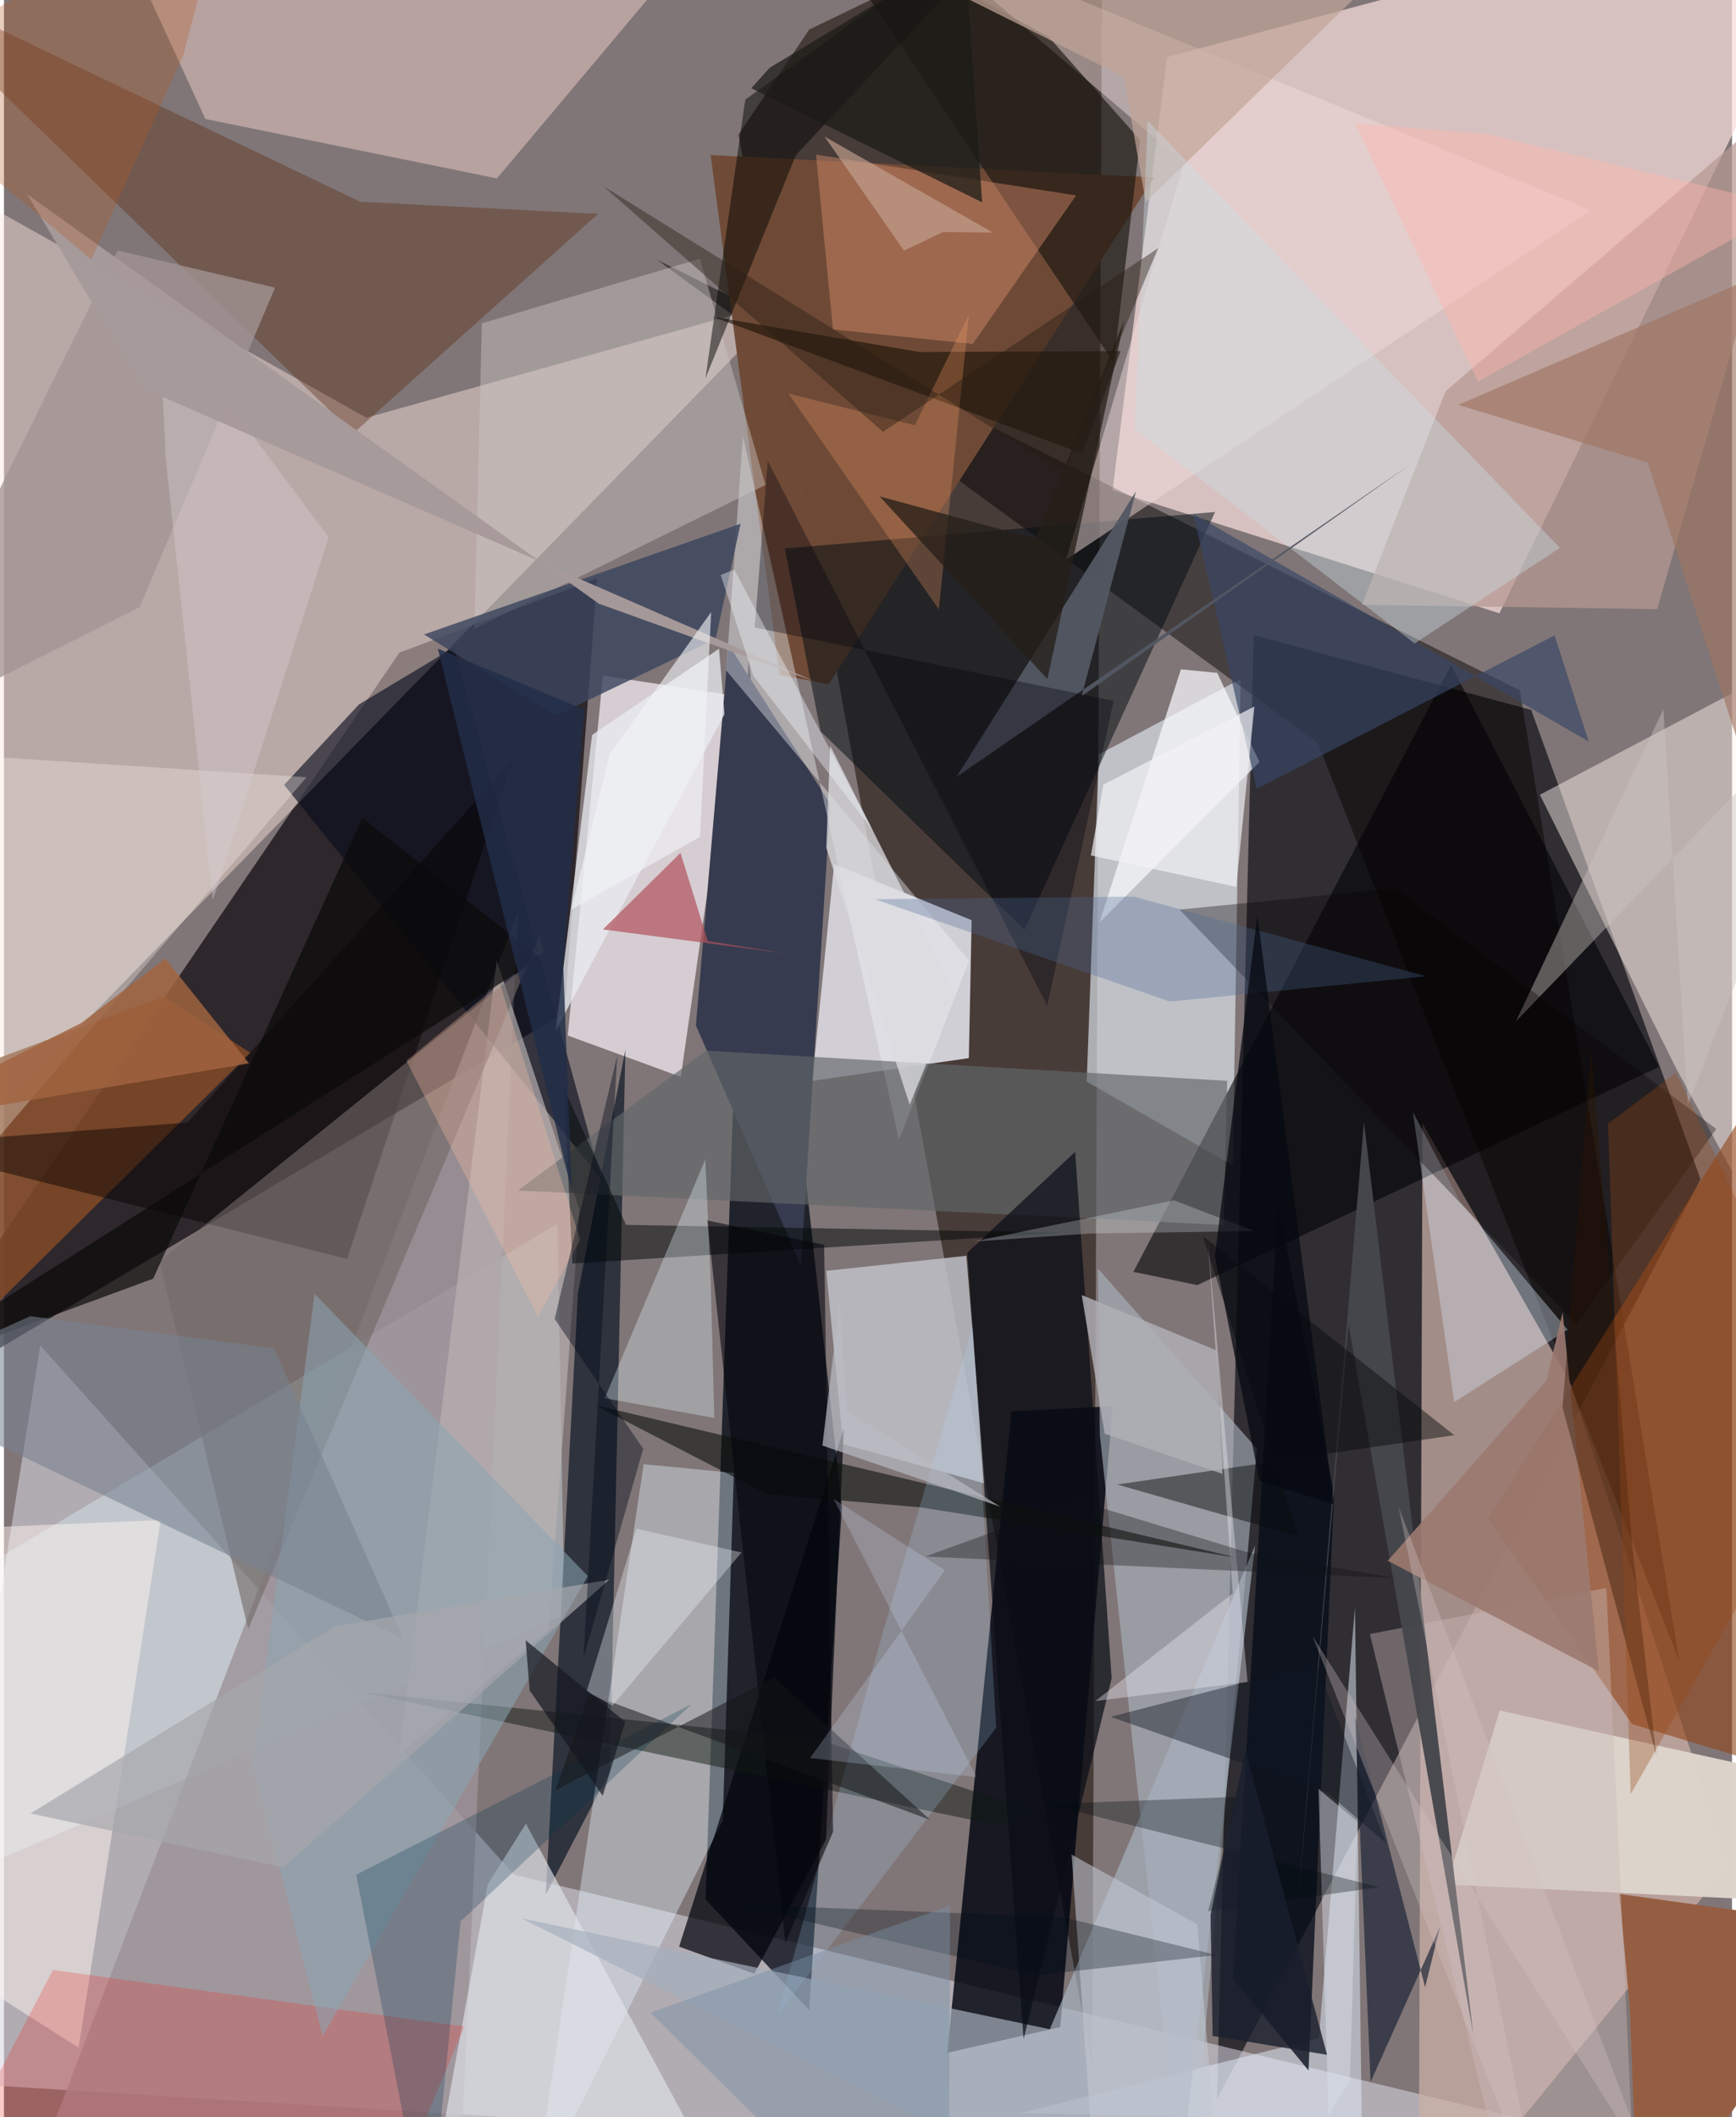 <svg xmlns="http://www.w3.org/2000/svg" width="228" height="278" viewBox="0 0 836 1024"><path fill="#807677" d="M0 0h836v1024H0z"/><path fill="#0f1018" fill-opacity=".702" d="M738.842 343.357l81.927 227.045-233.957 445.017 17.8-708.24z"/><path fill="#f6ddda" fill-opacity=".733" d="M723.457 296.62l-187.13-59.482 26.33-209.507L898-62z"/><path fill="#3a2e2a" fill-opacity=".796" d="M531.404-54.058l-141.863 68.35-34.201 50.77 171.082 934.27z"/><path fill="#1b151b" fill-opacity=".804" d="M191.274 315.686l95.636-35.914-15.766 210.188L-62 687.615z"/><path fill="#d8d5e1" fill-opacity=".561" d="M-39.224 1006.6L898 1064.517 246.764 906.71 17.575 650.787z"/><path fill="#030a16" fill-opacity=".765" d="M339.417 918.7l50.141 53.572 15.84-243.257-45.174-410.053z"/><path fill="#cdb0a6" fill-opacity=".733" d="M757.537 668.34L686.24 543.273 684.401 1086 834.13 902.41z"/><path fill="#fde7e1" fill-opacity=".447" d="M175.347 202.035l205.005-57.433-431.085 441.921 43.17-487.041z"/><path fill="#d1d0d6" fill-opacity=".996" d="M466.778 511.769l1.364-66.705-66.511-27.12-10.616 104.836z"/><path fill="#020610" fill-opacity=".827" d="M456.334 992.89l31.068-310.27 48.978-2.49-25.382 300.31z"/><path fill="#fcf3fa" fill-opacity=".69" d="M353.937 336.586l-26.5 184.26-54.691-20 17.008-174.09z"/><path fill="#dee7ee" fill-opacity=".667" d="M523.808 523.119l5.825-158.225 68.634-36.485-3.792 235.262z"/><path fill="#e1f9ff" fill-opacity=".353" d="M267.73 591.979l3.459 189.083L-62 925.112V789.17z"/><path fill="#060002" fill-opacity=".467" d="M810.481 803.374l-77.128-469.42-417.493-208.37 319.765 233.744z"/><path fill="#fef2eb" fill-opacity=".471" d="M809.038 516.872l50.053 92.1L898 302.59l-154.974 81.803z"/><path fill="#6f4b37" fill-opacity=".996" d="M341.851 74.988l214.574 10.821-157.428 245.138-23.784-4.508z"/><path fill="#91461d" fill-opacity=".616" d="M787.652 833.898l52.861 15.985 46.763-384.04-169.406 268.68z"/><path fill="#020f1e" fill-opacity=".643" d="M262.103 916.368l31.045-59.763 7.478-348.835-22.93 117.528z"/><path fill="#acb6c0" fill-opacity=".6" d="M571.942 1086L530.15 693.994l-.943-80.452 76.924 87.115z"/><path fill="#e6f5ff" fill-opacity=".392" d="M256.34 1063.215l53.151-355.044 43.612 4.253-5.369 168.022z"/><path fill="#373b4f" d="M385.53 612.043l-50.797-116.037 15.827-184.17 49.225 77.048z"/><path fill="#000105" fill-opacity=".58" d="M577.303 621.563L800.73 515.97 700.115 321.728 546.39 615.135z"/><path fill="#f8d8d0" fill-opacity=".455" d="M238.492 86.298L97.442 57.546 48.03-49.894l294.667 12.227z"/><path fill="#bfc0c7" fill-opacity=".847" d="M405.95 698.441l-8.148-83.77 67.787-7.292 9.025 110.17z"/><path fill="#dcd3cb" fill-opacity=".984" d="M898 921.144l-199.985-9.699 25.596-84.134L898 866.004z"/><path fill="#030d13" fill-opacity=".51" d="M493.696 449.737l-98.669-96.072-17.25-88.39 208.118-17.64z"/><path fill="#9c9298" fill-opacity=".804" d="M1.437 1086h99.193l119.302-17.453 28.726-627.385z"/><path fill="#b59992" fill-opacity=".733" d="M697.417 189.217l176.417-151.33-74.057 256.724-142.818-2.04z"/><path fill="#f1dedc" fill-opacity=".475" d="M767.822 101.719L439.04-33.563 570.905 78.835 513.81 270.67z"/><path fill="#090e1d" fill-opacity=".631" d="M171.802 340.66L135.54 379.6l153.55 190.87-71.287-257.405z"/><path fill="#5b2810" fill-opacity=".376" d="M172.393 97.58l115.061 5.848-118.471 106.171L-62-14.535z"/><path fill="#804827" fill-opacity=".878" d="M-5.583 632.644L-62 533.965l139.224-52.09 41.95 27.345z"/><path fill="#e3effb" fill-opacity=".506" d="M491.61 1022.084l165.229 3.366-3.257-248.018-17.472 208.323z"/><path fill="#b9b2b4" fill-opacity=".675" d="M278.431 585.223l-14.943 203.089-72.22 60.187 47.112-383.93z"/><path fill="#050b18" fill-opacity=".769" d="M594.62 957.02l21.728-375.38 27.119 141.02L631.1 1001.4z"/><path fill="#03050d" fill-opacity=".718" d="M326.613 941.524l36.381 13.095 34.647-64.936 8.64-198.621z"/><path fill="#e1e5eb" fill-opacity=".647" d="M234.033 911.465l18.47-29.438 95.783 177.51L202.31 1086z"/><path fill="#f6f9fd" fill-opacity=".384" d="M349.421 324.272l8.062-113.393 75.497 340.443 33.896-86.605z"/><path fill="#a6b0bd" fill-opacity=".698" d="M565.196 1086l40.044-338.42-99.294 233.881-255.659-53.677z"/><path fill="#050000" fill-opacity=".455" d="M246.201 367.307L88.781 542.959l-141.322 10.796 218.478 55.131z"/><path fill="#1a150f" fill-opacity=".647" d="M388.395-45.618l117 63.45 44.234 49.903-12.732 107.663z"/><path fill="#cec8c7" fill-opacity=".435" d="M368.44 234.539l-31.798-109.377-105.458 31.247-3.622 147.677z"/><path fill="#0f1712" fill-opacity=".478" d="M393.429 841.192l103.457 34.384-14.64 7.588-309.591-64.782z"/><path fill="#da8f6e" fill-opacity=".435" d="M401.055 159.35l-8.229-84.576 125.852 19.743-49.996 71.845z"/><path fill="#62676a" fill-opacity=".655" d="M248.666 575.811l90.878-67.65 252.24 14.606-1.682 69.715z"/><path fill="#f8f9fd" fill-opacity=".722" d="M529.934 446.242l77.452-77.696-20.438-43.098-17.574-1.722z"/><path fill="#090d16" fill-opacity=".71" d="M493.258 986.224l-27.193-380.36 52.149-48.765 17.662 254.671z"/><path fill="#fff2ef" fill-opacity=".494" d="M75.822 735.187L-62 741.022v187.063l98.123 62.3z"/><path fill="#736967" fill-opacity=".612" d="M118.156 787.922L75.246 610.12 261.05 460.46l-1.807-7.97z"/><path fill="#1d2536" fill-opacity=".686" d="M687.512 961.165l7.219-29.201-33.597 75.027-7.484-176.803z"/><path fill="#e9ecf1" fill-opacity=".749" d="M284.517 355.458l-17.666 143.114 81.713-153.096-2.64-31.705z"/><path fill="#955e42" d="M786.557 971.32l4.337 114.68L898 932.228 781.507 916.05z"/><path fill="#ef2922" fill-opacity=".243" d="M178.285 1086H-46.094L23.71 952.82l198.974 27.355z"/><path fill="#d5e2f0" fill-opacity=".392" d="M681.59 537.857l23.11 43.703 51.763 61.574-54.853 35.028z"/><path fill="#3a445d" fill-opacity=".808" d="M344.314 309l12.056-55.688-153.124 53.554 63.773 39.292z"/><path fill="#fff9ee" fill-opacity=".302" d="M-62 362.432l208.347 13.499L-30.12 582.186l12.911 57.292z"/><path fill="#0d110c" fill-opacity=".596" d="M285.691 679.515l83.444 43.11 74.693 6.473 152.944 24.359z"/><path fill="#b0515b" fill-opacity=".702" d="M377.559 461.073l-37.043-5.9-13.229-42.66-37.537 37.026z"/><path fill="#000604" fill-opacity=".498" d="M270.912 526.596l4.075 84.528L512.1 596.19l-211.144-3.762z"/><path fill="#e6f8fd" fill-opacity=".333" d="M290.655 676.286l48.639-115.501 2.542 56.553 1.8 68.461z"/><path fill="#ccbabb" fill-opacity=".404" d="M729.31 1071.35l-68.503-281.019 114.414-22.325 13.095 278.157z"/><path fill="#150e03" fill-opacity=".58" d="M540.193 169.823l-97.196.45-100.213-17.115 178.83 66.22z"/><path fill="#aedfff" fill-opacity=".196" d="M480.013 835.665L468.747 641.15l-43.808 149.176-50.82 184.467z"/><path fill="#8ba4b4" fill-opacity=".553" d="M120.36 853.134l33.837 131.555 128.285-222.405-132.204-136.51z"/><path fill="#394665" fill-opacity=".671" d="M575.383 248.588L766.63 358.603l-16.491-51.277-144.091 74.207z"/><path fill="#030500" fill-opacity=".494" d="M383.111 75.008L511.587-62 358.627 48.19l-19.274 134.82z"/><path fill="#46474d" fill-opacity=".969" d="M625.504 926.25l32.427-383.619 52.911 441.508-60.396-343.75z"/><path fill="#a29494" fill-opacity=".776" d="M54.933 121.136L-62 358.021l127.615-64.36 65.53-154.532z"/><path fill="#0a0c0e" fill-opacity=".471" d="M538.553 718.01l87.566 25.056-46.08-145.216 121.544 96.301z"/><path fill="#c1a598" fill-opacity=".706" d="M412.975-27.172L715.842-62 552.374 97.77l-10.63-60.595z"/><path fill="#cadde4" fill-opacity=".4" d="M553.29 58.42l199.447 206.56-70.276 46.233-135.475-103.76z"/><path fill="#01334e" fill-opacity=".259" d="M220.924 929.296l111.713-105.043-162.251 82.473L205.345 1086z"/><path fill="#525863" fill-opacity=".949" d="M680.676 224.365L460.82 375.751l86.829-138.093-26.293 99.038z"/><path fill="#dbdbdf" fill-opacity=".765" d="M459.994 480.632l-21.807 53.691-40.358-124.237 1.87-49.458z"/><path fill="#c3c8d2" fill-opacity=".565" d="M577.298 930.718l-60.802-33.714L529.795 1086h60.486z"/><path fill="#121924" fill-opacity=".427" d="M535.35 830.353l99.411-25.628 33.96 86.892-28.373-24.45z"/><path fill="#0b0a0a" fill-opacity=".694" d="M259.36 463.284l-85.957-67.725L72.176 618.465-62 667.776z"/><path fill="#778290" fill-opacity=".565" d="M193.123 792.641l-62.419-140.523-118.018-15.52L-62 670.443z"/><path fill="#cac3bf" fill-opacity=".431" d="M802.804 343.025l11.81 191.374L898 321.154 731.459 493.979z"/><path fill="#04050c" fill-opacity=".573" d="M378.03 939.662l-37.746-349.367 56.507 11.786 4.303 283.899z"/><path fill="#070000" fill-opacity=".333" d="M673.013 429.656l155.36 116.407-67.71 94.44L568.709 439.94z"/><path fill="#f9a068" fill-opacity=".278" d="M452.284 294.81l-72.719-104.395 61.137 15.253 26.145-53.65z"/><path fill="#9c7970" fill-opacity=".906" d="M771.603 808.358L669.422 754.88l76.727-87.106 7.887-32.987z"/><path fill="#9f7462" fill-opacity=".639" d="M895.163 533.666L898 111.894l-194.428 83.938 91.668 27.91z"/><path fill="#a16440" fill-opacity=".831" d="M37.529 494.725L-62 544.708l180.55-30.381-40.548-50.778z"/><path fill="#f2f2f6" fill-opacity=".686" d="M525.83 413.738l70.28 15.23 8.82-87.283-73.07 37.835z"/><path fill="#d9dee9" fill-opacity=".455" d="M651.128 1006.377l3.651-125.262-18.825-15.898 4.853 157.692z"/><path fill="#000b16" fill-opacity=".298" d="M586.568 945.58l-73.818-18.23-159.43-6.311 146.074 34.363z"/><path fill="#00020d" fill-opacity=".341" d="M369.519 222.984l135.166 263.42 32.188-147.43L363.2 303.487z"/><path fill="#798fa5" fill-opacity=".451" d="M312.778 973.44l59.448 58.75 85.088 3.95.37-114.5z"/><path fill="#edecf6" fill-opacity=".384" d="M594.457 770.676l-12.028-170.51 19.194 213.356-73.628 9.205z"/><path fill="#effbff" fill-opacity=".255" d="M604.788 595.422l-38.755-14.868-96.774 19.924 56.373-3.882z"/><path fill="#b0b0b6" fill-opacity=".816" d="M521.392 626.374l65.28 26.783 2.812 59.694-56.959-19.406z"/><path fill="#4c6a94" fill-opacity=".31" d="M546.582 433.65l-125.157 1.288 142.64 49.483 123.973-12.23z"/><path fill="#f9bea6" fill-opacity=".31" d="M239.922 475.867l-45.228 37.19L258.3 636.808l20.468-37.065z"/><path fill="#1b1b17" fill-opacity=".718" d="M361.553 42.644l8.902-9.895L464.759-24.1l8.459 121.975z"/><path fill="#060911" fill-opacity=".733" d="M643.326 727.571l-36.954-285.068-20.55 165.028 21.553 108.657z"/><path fill="#141518" fill-opacity=".518" d="M266.88 865.765l105.69-54.47 75.47 68.895-165.049-60.91z"/><path fill="#111112" fill-opacity=".337" d="M603.096 751.27l-83.275-25.32-74.093 26.883 228.883 10.559z"/><path fill="#2c1300" fill-opacity=".4" d="M787.514 745.598l11.84 103.425-45.365-168.328 13.896-172.9z"/><path fill="#d4e6ff" fill-opacity=".22" d="M455.222 759.455l-65.217 90.835 80.572 9.294-69.226-134.602z"/><path fill="#a6a7ac" fill-opacity=".686" d="M12.787 877.118l122.328 26.047 157.734-139.13-132.858 22.648z"/><path fill="#d9cdd1" fill-opacity=".388" d="M74.739 149.28l82.39 110.638-56.102 175.541-22.724-213.297z"/><path fill="#a79a9a" fill-opacity=".976" d="M391.616 329.345L67.507 187.91 11.232 93.953l276.542 198.026z"/><path fill="#eff0f7" fill-opacity=".357" d="M306 739.4l50.81 11.481-62.438 74.081-12.458-7.003z"/><path fill="#000a0e" fill-opacity=".318" d="M665.4 912.731l-160.894-40.157 92.067-3.499-14.018 55.317z"/><path fill="#141720" fill-opacity=".678" d="M300.533 832.764l-10.884 35.792-35.327-50.936-1.956-24.311z"/><path fill="#000916" fill-opacity=".416" d="M280.38 801.835l16.291-291.232-30.263 127.334 42.832 62.792z"/><path fill="#d2c4c4" fill-opacity=".318" d="M743.96 1070.9l-69.337-342.34 122.348 321.841-163.942-259.074z"/><path fill="#ffb5ac" fill-opacity=".416" d="M653.68 59.694l59.439 124.836L864.21 99.966 717.359 64.821z"/><path fill="#212d48" fill-opacity=".82" d="M274.672 575.847l-64.75-262.122 70.776 29.429-10.14 123.776z"/><path fill="#f2f3f6" fill-opacity=".624" d="M293.042 364.877l-18.58 75.06 62.263-35.197 5.399-108.703z"/><path fill="#994818" fill-opacity=".325" d="M775.989 543.503l10.994 324.251 102.482-180.346-80.613-168.538z"/><path fill="#251e17" fill-opacity=".749" d="M423.621 240.088l81.17 88.375 37.23-173.726-43.002 105.853z"/><path fill="#c6a291" fill-opacity=".647" d="M396.98 66.05l81.441 46.416-24.22-.225-18.768 9.01z"/><path fill="#b3591f" fill-opacity=".29" d="M-62 38.33L109.782-62 86.82 26.582l-44.569 98.86z"/><path fill="#291d13" fill-opacity=".427" d="M425.25 208.859L289.965 90.062l223.019 138.545 45.364-108.556z"/><path fill="#b9bbc4" fill-opacity=".694" d="M395.924 699.153l86.007 29.562-74.121-46.464-3.482-53.023z"/><path fill="#f1f6fb" fill-opacity=".404" d="M420.357 401.64l-57.741-74.624-15.871-48.91 6.572-2.61z"/><path fill="#191e2d" fill-opacity=".8" d="M584.703 984.68l55.38 9.173-39.545-147.319-16.814 79.498z"/></svg>